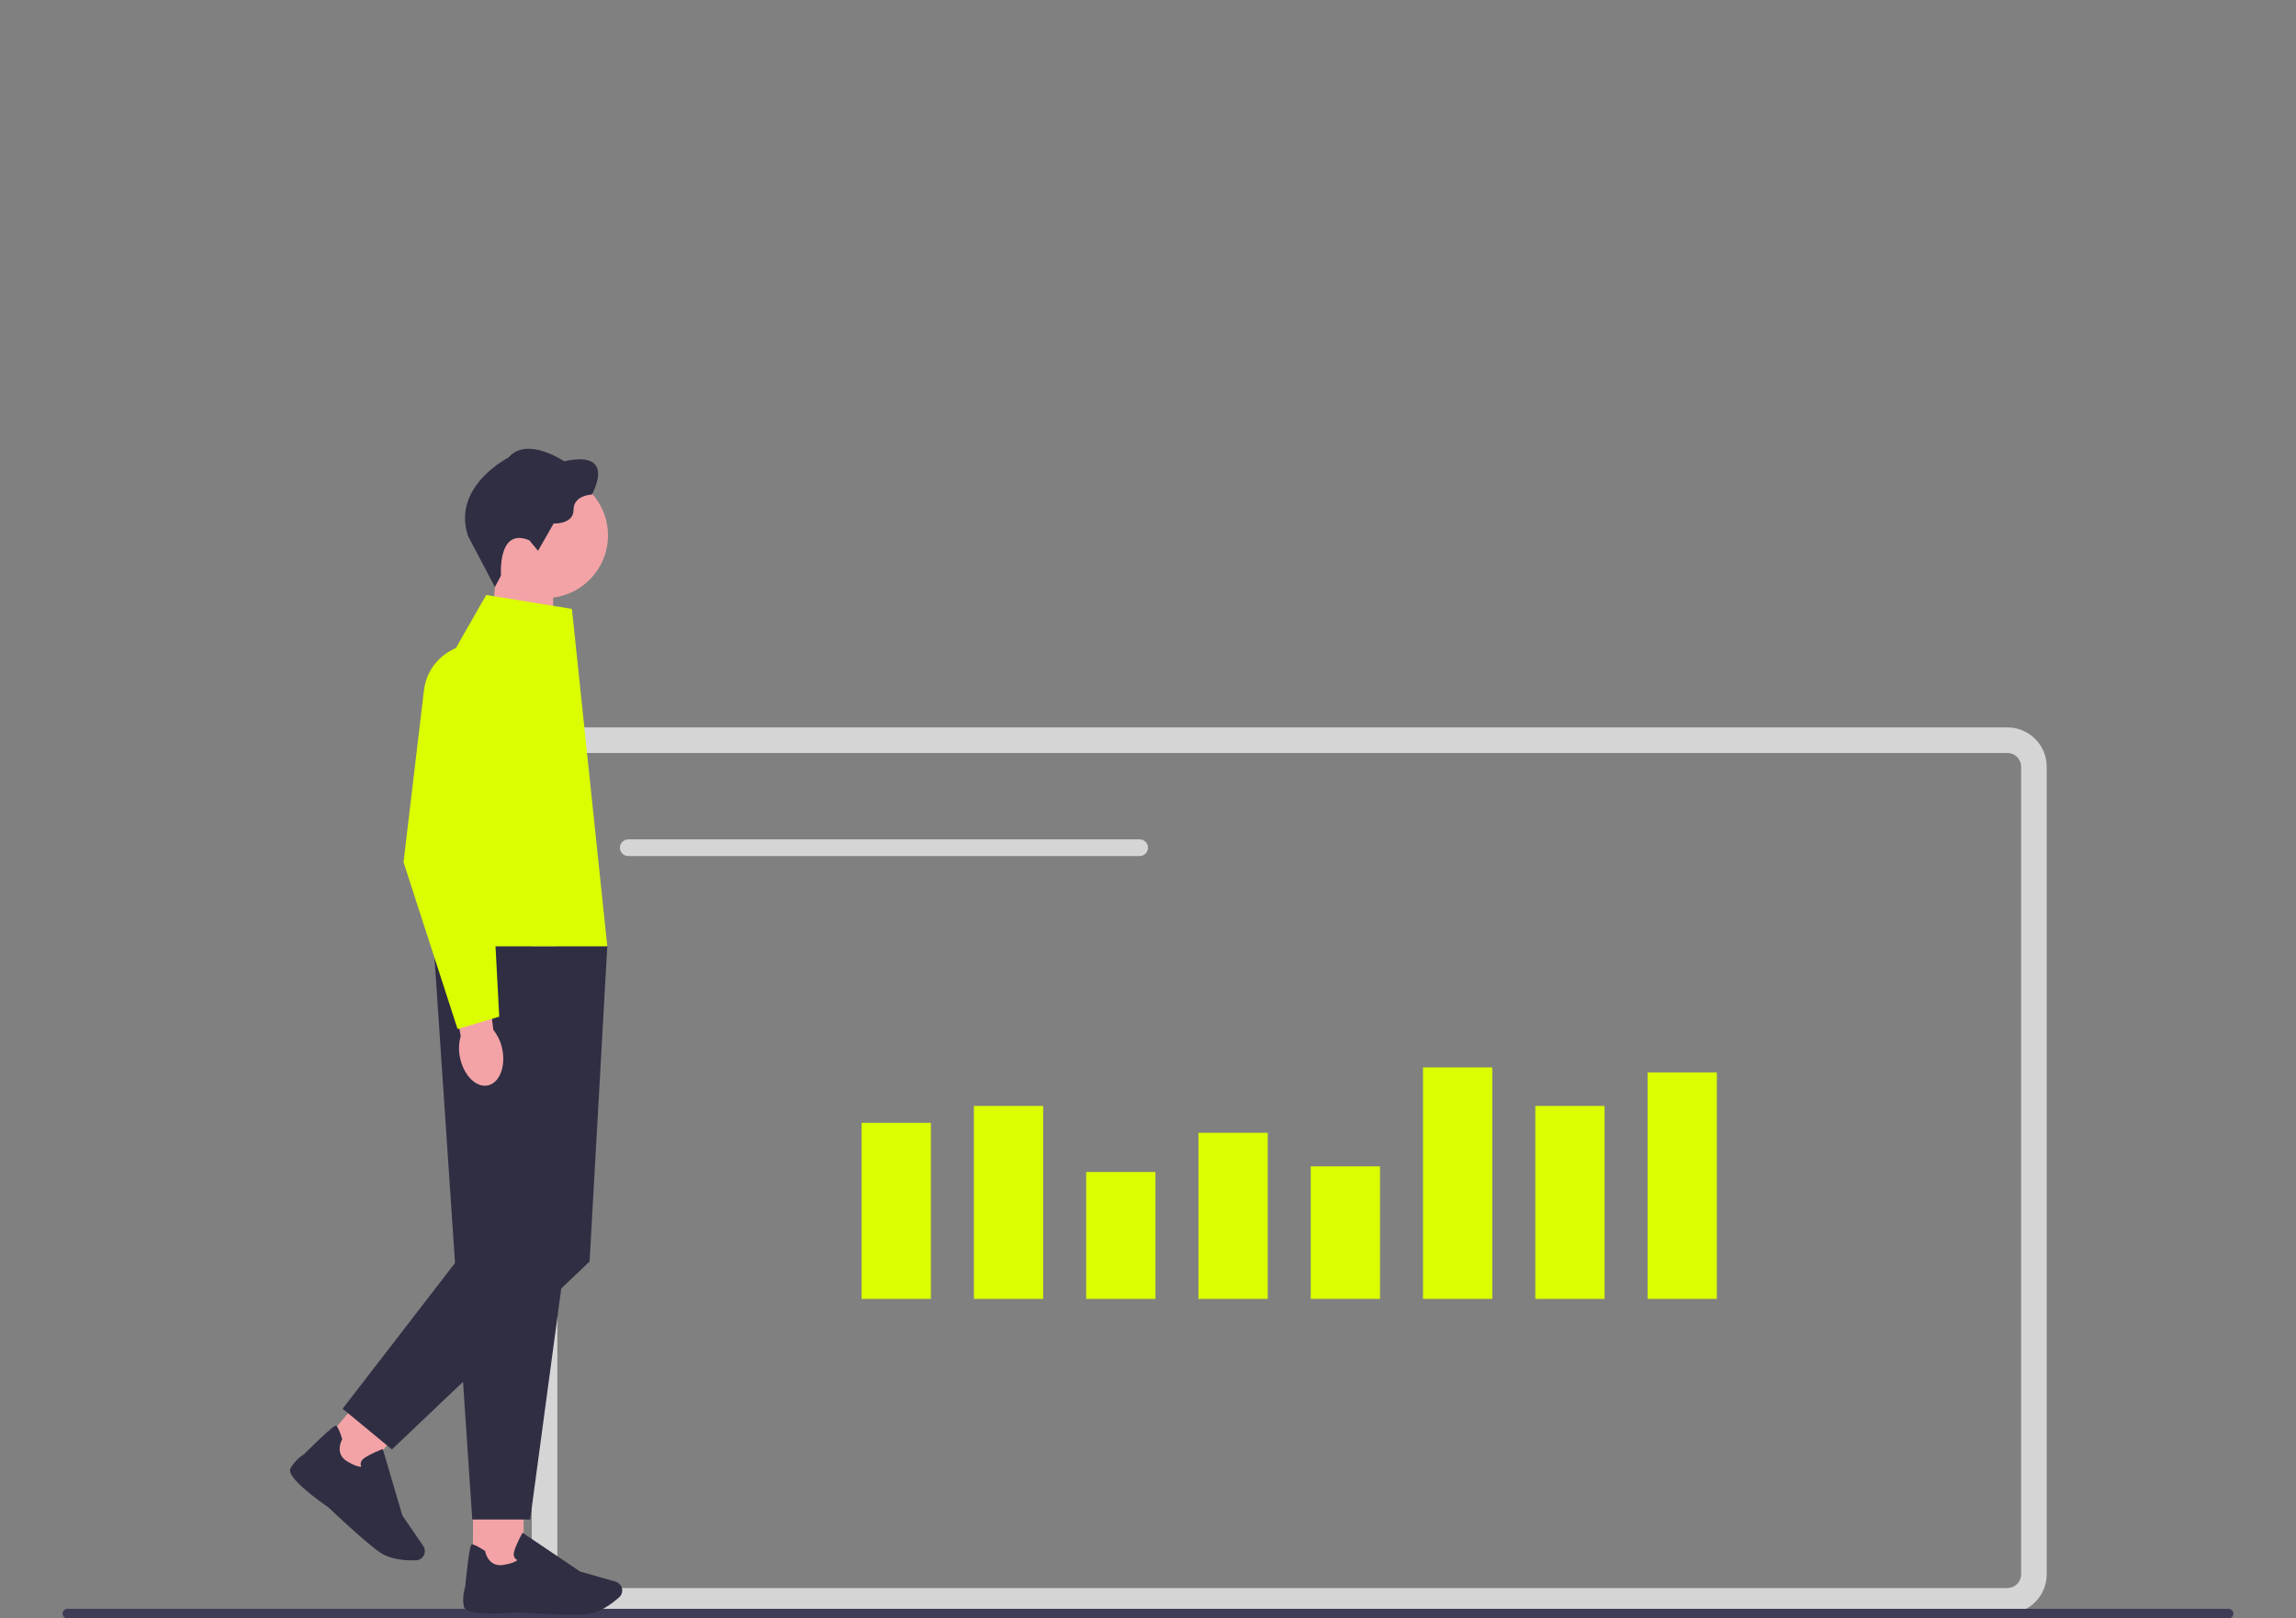 <svg width="844" height="595" viewBox="0 0 844 595" fill="none" xmlns="http://www.w3.org/2000/svg">
<rect x="0" y="0" width="844" height="595" fill="#808080" stroke="none"/>
<g clip-path="url(#clip0_108_2)">
<path d="M737.91 593.237H209.924C201.951 593.237 195.472 586.761 195.472 578.793V281.87C195.472 273.902 201.951 267.426 209.924 267.426H737.91C745.883 267.426 752.362 273.902 752.362 281.87V578.793C752.362 586.761 745.883 593.237 737.91 593.237ZM209.924 276.828C207.137 276.828 204.879 279.085 204.879 281.87V578.793C204.879 581.578 207.137 583.835 209.924 583.835H737.91C740.697 583.835 742.955 581.578 742.955 578.793V281.87C742.955 279.085 740.697 276.828 737.91 276.828H209.924Z" fill="#D5D5D6"/>
<path d="M342.191 412.808H316.72V477.542H342.191V412.808Z" fill="#DBFE01"/>
<path d="M383.465 406.591H357.995V477.542H383.465V406.591Z" fill="#DBFE01"/>
<path d="M424.74 430.872H399.27V477.542H424.74V430.872Z" fill="#DBFE01"/>
<path d="M466.014 416.463H440.544V477.542H466.014V416.463Z" fill="#DBFE01"/>
<path d="M507.289 428.804H481.819V477.531H507.289V428.804Z" fill="#DBFE01"/>
<path d="M548.564 392.44H523.093V477.542H548.564V392.44Z" fill="#DBFE01"/>
<path d="M589.839 406.591H564.368V477.542H589.839V406.591Z" fill="#DBFE01"/>
<path d="M631.113 394.262H605.643V477.542H631.113V394.262Z" fill="#DBFE01"/>
<path d="M230.949 308.596H418.931C420.624 308.596 422 309.971 422 311.663C422 313.356 420.624 314.731 418.931 314.731H230.949C229.256 314.731 227.88 313.356 227.88 311.663C227.88 309.971 229.256 308.596 230.949 308.596Z" fill="#D5D5D6"/>
<path d="M821 593.237C821 594.213 820.212 595 819.236 595H24.764C23.788 595 23 594.213 23 593.237C23 592.262 23.788 591.474 24.764 591.474H819.236C820.212 591.474 821 592.262 821 593.237Z" fill="#3F3D56"/>
<path d="M180.22 236.316L203.327 243.908V210.66H182.36L180.22 236.316Z" fill="#F3A3A6"/>
<path d="M200.469 219.862C213.185 219.862 223.494 209.559 223.494 196.85C223.494 184.141 213.185 173.838 200.469 173.838C187.753 173.838 177.445 184.141 177.445 196.85C177.445 209.559 187.753 219.862 200.469 219.862Z" fill="#F3A3A6"/>
<path d="M194.601 198.648L197.776 202.503L203.515 192.466C203.515 192.466 210.841 192.842 210.841 187.413C210.841 181.983 217.567 181.83 217.567 181.83C217.567 181.83 227.08 165.223 207.372 169.595C207.372 169.595 193.696 160.228 186.899 168.232C186.899 168.232 166.05 178.727 172.012 197.003L181.925 215.831L184.171 211.565C184.171 211.565 182.807 193.665 194.601 198.648Z" fill="#2F2E43"/>
<path d="M192.473 551.28H173.87V577.653H192.473V551.28Z" fill="#F3A3A6"/>
<path d="M190.415 592.755C187.229 593.049 171.318 594.295 170.519 590.651C169.79 587.302 170.86 583.8 171.013 583.329C172.541 568.121 173.106 567.945 173.447 567.839C173.988 567.686 175.575 568.427 178.139 570.084L178.303 570.19L178.339 570.378C178.386 570.613 179.526 576.195 184.912 575.349C188.604 574.762 189.804 573.951 190.192 573.551C189.874 573.41 189.486 573.163 189.216 572.728C188.816 572.105 188.745 571.306 189.004 570.354C189.698 567.827 191.779 564.09 191.862 563.937L192.097 563.514L213.24 577.77L226.292 581.496C227.28 581.778 228.068 582.483 228.468 583.423C229.021 584.74 228.68 586.268 227.621 587.22C225.246 589.347 220.542 593.002 215.592 593.449C214.275 593.566 212.534 593.613 210.582 593.613C202.41 593.613 190.498 592.767 190.403 592.755H190.415Z" fill="#2F2E43"/>
<path d="M134.435 511.686L117.615 532.007L131.949 543.859L148.769 523.538L134.435 511.686Z" fill="#F3A3A6"/>
<path d="M120.754 554.194C118.12 552.384 105.055 543.217 106.761 539.903C108.336 536.859 111.394 534.849 111.817 534.579C122.694 523.837 123.247 524.06 123.576 524.201C124.094 524.424 124.834 526.011 125.763 528.914L125.822 529.09L125.728 529.255C125.61 529.466 122.929 534.497 127.621 537.27C130.843 539.174 132.29 539.303 132.831 539.245C132.678 538.939 132.537 538.493 132.595 537.987C132.678 537.258 133.136 536.589 133.959 536.024C136.111 534.52 140.086 532.969 140.262 532.898L140.709 532.722L147.906 557.18L155.585 568.368C156.161 569.214 156.325 570.26 156.031 571.248C155.62 572.611 154.385 573.575 152.951 573.633C149.764 573.763 143.814 573.575 139.71 570.766C138.628 570.025 137.252 568.956 135.747 567.71C129.456 562.504 120.813 554.265 120.742 554.194H120.754Z" fill="#2F2E43"/>
<path d="M223.235 347.85H159.43L173.611 558.649H194.884L223.247 347.85H223.235Z" fill="#2F2E43"/>
<path d="M210.241 359.462L223.235 347.85L216.732 463.792L144.072 532.875L125.951 517.913L168.296 463.004L210.241 359.462Z" fill="#2F2E43"/>
<path d="M210.241 223.858L178.726 218.746L168.943 235.846C156.502 257.589 151.433 282.763 154.479 307.62L159.43 347.874H223.235L210.241 223.87V223.858Z" fill="#DBFE01"/>
<path d="M184.653 385.812C185.958 392.311 183.524 398.246 179.232 399.069C174.928 399.88 170.389 395.273 169.084 388.762C168.531 386.164 168.625 383.485 169.366 380.934L164.192 353.303L177.715 351.2L181.372 378.666C183.042 380.77 184.171 383.214 184.653 385.823V385.812Z" fill="#F3A3A6"/>
<path d="M168.202 378.325L148.341 316.999V316.905L155.843 253.757C156.996 244.085 165.203 236.798 174.94 236.798C180.902 236.798 186.429 239.489 190.098 244.19C193.766 248.891 195.048 254.897 193.602 260.691L180.349 313.661L183.512 373.777L168.19 378.325H168.202Z" fill="#DBFE01"/>
</g>
<defs>
<clipPath id="clip0_108_2">
<rect width="798" height="430" fill="white" transform="translate(23 165)"/>
</clipPath>
</defs>
</svg>
